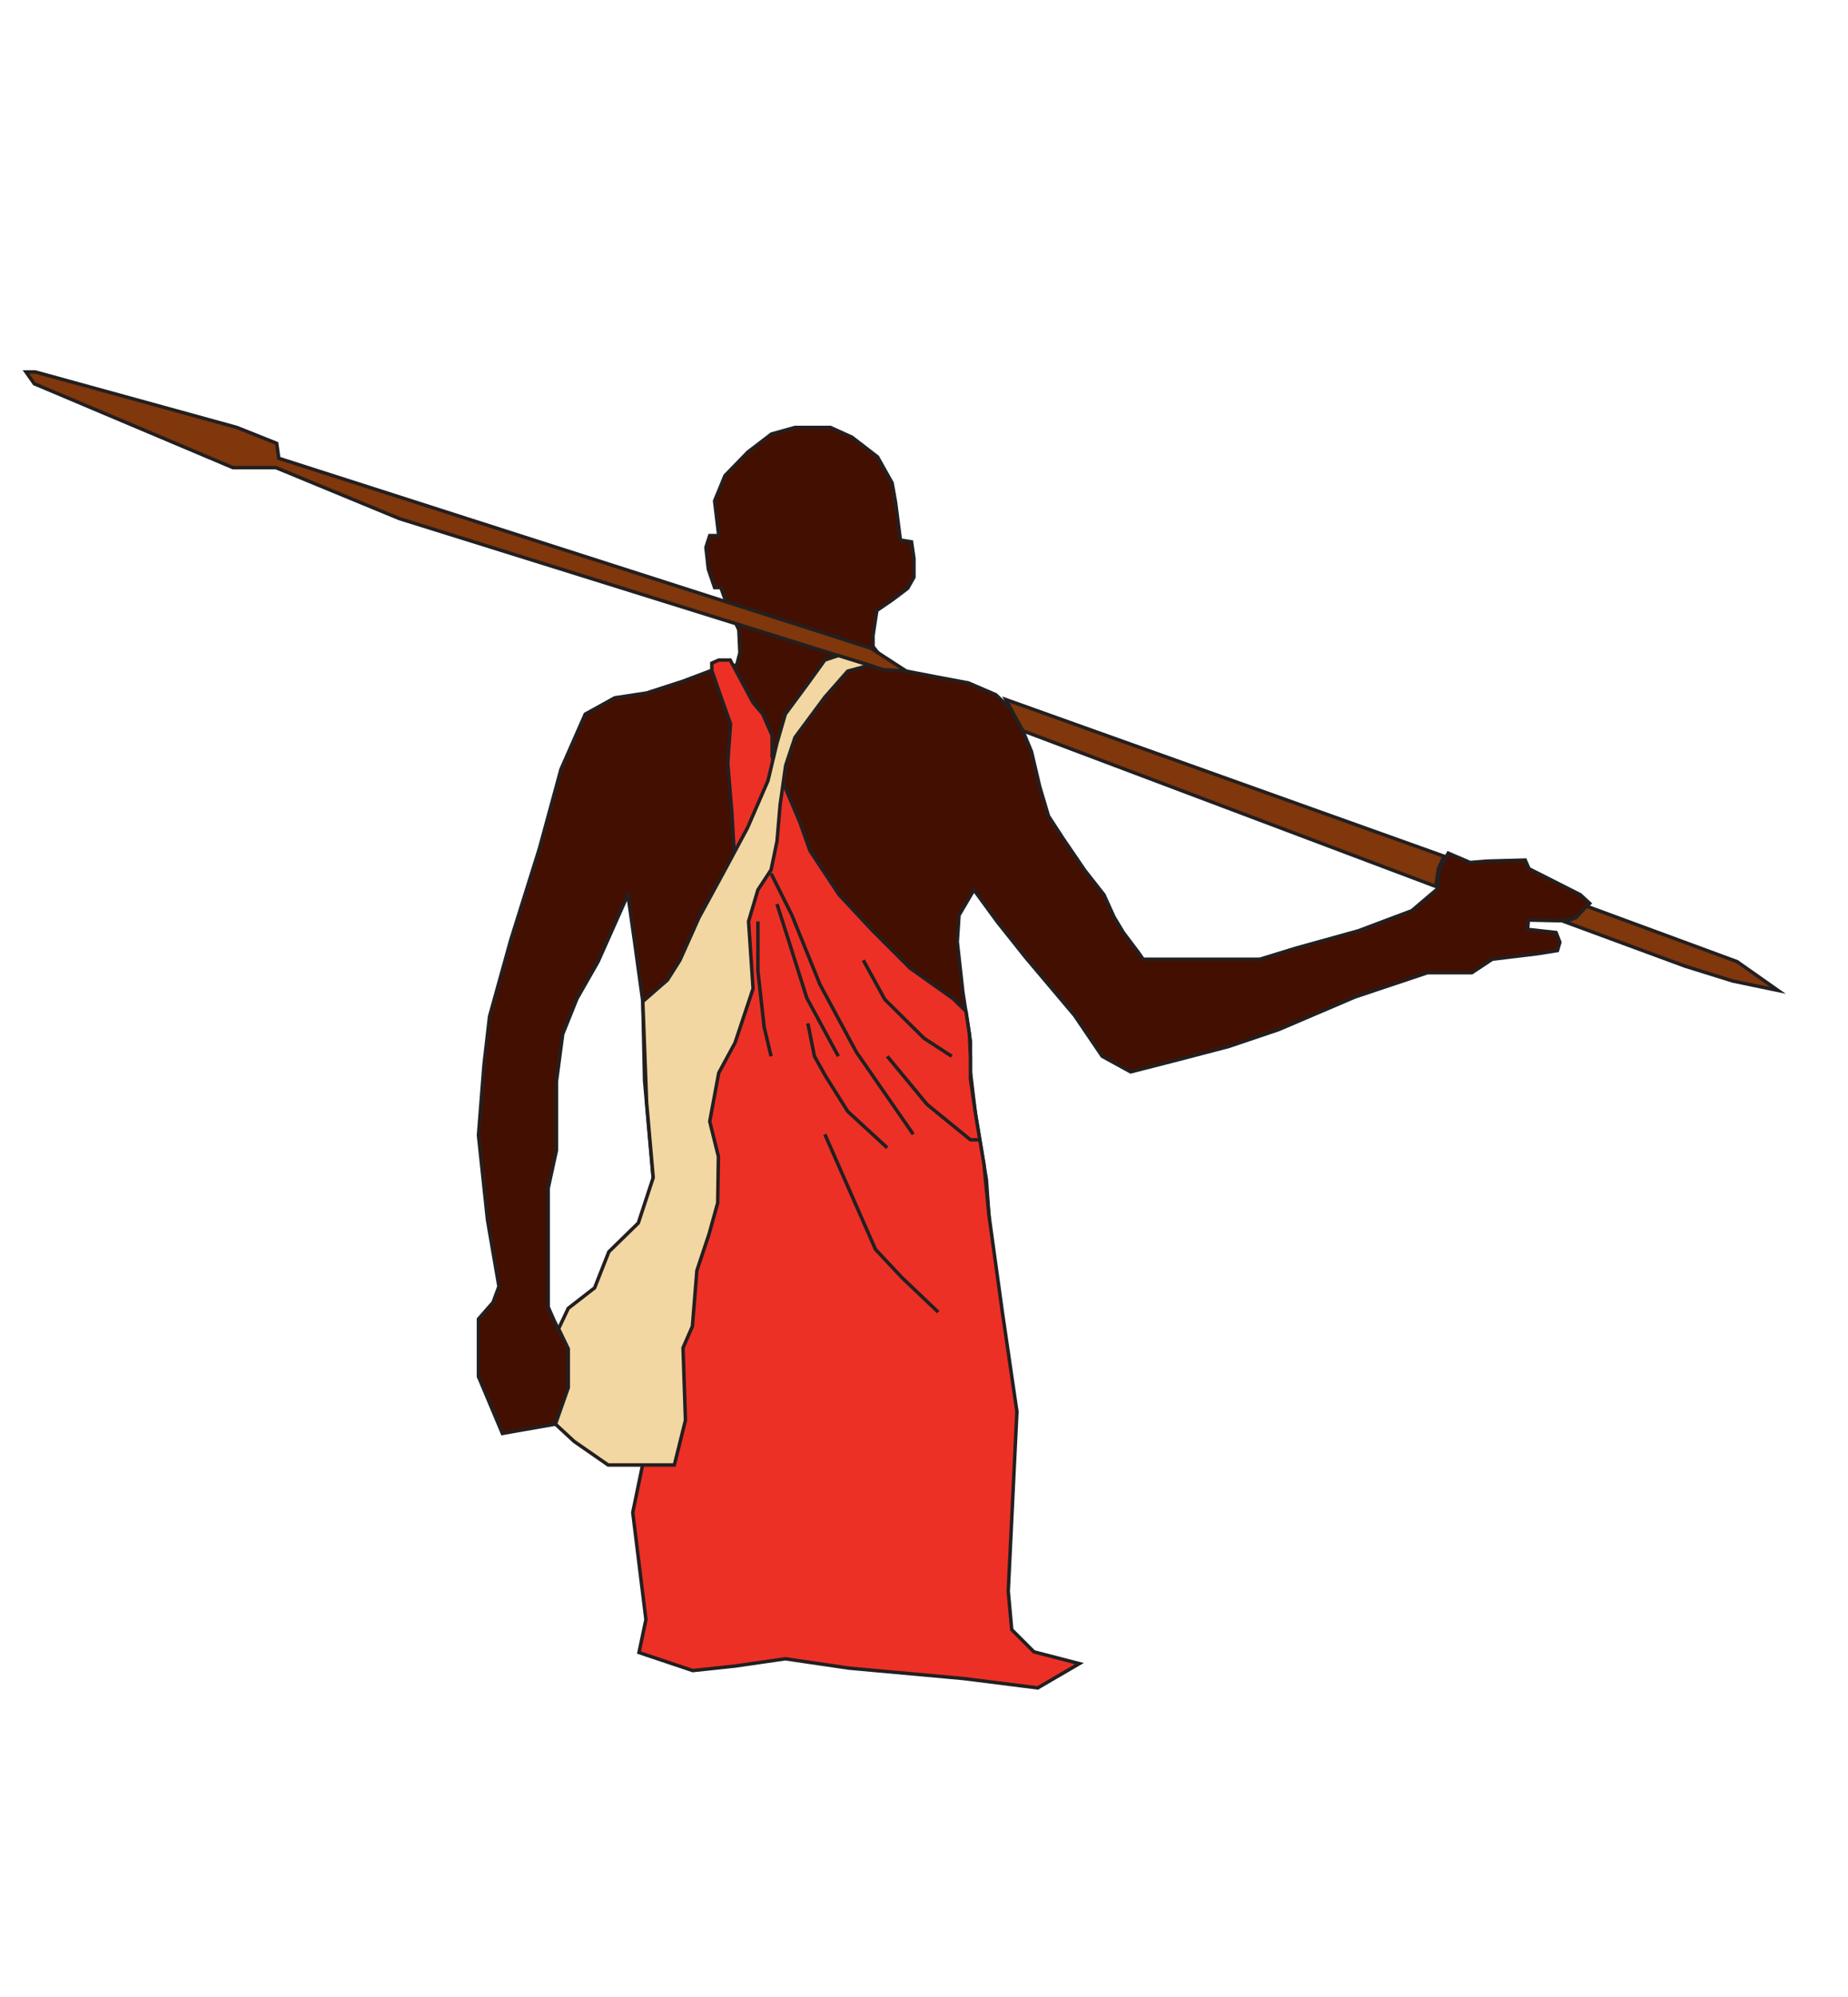 <?xml version="1.0" encoding="utf-8"?>
<!-- Generator: Adobe Illustrator 18.0.0, SVG Export Plug-In . SVG Version: 6.00 Build 0)  -->
<!DOCTYPE svg PUBLIC "-//W3C//DTD SVG 1.1//EN" "http://www.w3.org/Graphics/SVG/1.1/DTD/svg11.dtd">
<svg version="1.1" id="Layer_1" xmlns="http://www.w3.org/2000/svg" xmlns:xlink="http://www.w3.org/1999/xlink" x="0px" y="0px"
	 viewBox="-22.5 161.5 533 576" enable-background="new -22.5 161.5 533 576" xml:space="preserve">
<polygon fill="#430F00" stroke="#231F20" stroke-miterlimit="10" points="154.8,362.8 164,361.4 174.5,358 184,354.4 190,353.3 
	190.9,349.8 190.6,343.2 187.2,336 185.4,331 183.6,331 181.8,325.7 181.1,319.4 182.2,316 184.8,316 183.6,306 186.6,298.7 
	193.2,291.9 200,286.7 206.8,284.8 217,284.8 223.2,287.6 230.6,293.3 234.8,300.8 235.8,306.4 237.2,317.3 240.4,317.8 
	241.1,322.6 241.1,328 239.3,331.2 234.8,334.6 230.4,337.6 229.3,344.8 229.3,348 230.7,349.8 237.4,354.8 247.2,356.7 
	256.8,358.5 264.7,361.9 269,366 272.5,372.3 275,378.3 277.4,388.5 279.9,396.9 284.2,403.5 290.4,412.6 295.9,419.6 298.8,426 
	301.5,430.5 305.8,436.2 307.2,438.2 322.6,438.2 340.9,438.2 351.3,435 369.3,430 384.7,424.2 392,418 392.7,412.1 395.2,407.6 
	401.5,410.3 406.5,409.9 417.4,409.6 418.5,412.1 433.3,419.6 436,422.1 434.2,423.9 432,426.2 427.4,427.1 418.3,426.9 
	418.1,429.6 426.3,430.5 427.4,433.3 426.7,435.7 421.1,436.6 407.9,438.2 402,442.1 389.2,442.1 368.3,449.1 346.3,458.5 
	331.8,463.4 316.1,467.5 303.6,470.7 295.4,466.2 287.4,454.4 273.4,437.8 265.2,427.5 258.4,418.2 254.1,425.5 253.6,433.2 
	255.2,447.6 257.4,461.9 257.4,470.7 258.8,482.6 262,501.8 263.1,517.6 264.1,539.9 265.2,569.4 157.5,564.5 161.3,535.3 
	166.1,503.7 163.4,473.2 162.9,450.4 160.5,433 158.6,419.6 150,438.9 143.9,449.6 139.8,459.8 138,473.4 138,493.3 135.6,504.3 
	135.6,518.7 135.6,528.1 135.6,538.5 137.4,542.6 141.4,550.6 141.4,561.8 137.7,572.3 122.4,575 115.5,558.6 115.5,542 
	119.7,537.2 121.4,532.6 118.1,513.4 115.5,489 117.1,468.6 118.7,454.7 124.8,432.7 133.1,406.2 139.3,383.4 146.3,367.5 "/>
<polygon fill="#80370B" stroke="#231F20" stroke-miterlimit="10" points="-15,268.8 -12.6,272.2 44.7,296.4 57.1,296.4 92.7,311.1 
	232.3,354.7 238.9,355.1 228.7,348.5 57.9,293.7 57.3,289.4 45.8,284.8 -12.3,268.8 "/>
<polygon fill="#80370B" stroke="#231F20" stroke-miterlimit="10" points="267.6,363.3 394,408.5 392.4,412 391.6,417.2 272.5,372.3 
	"/>
<polygon fill="#80370B" stroke="#231F20" stroke-miterlimit="10" points="490.3,447.2 478.5,438.9 435.1,422.9 432,426.2 
	428.8,427.4 463.5,440.2 477.3,444.5 "/>
<polygon fill="#ED3026" stroke="#231F20" stroke-miterlimit="10" points="182.8,354.9 182.8,352.8 184.8,351.9 188.1,351.9 
	194.7,364.2 197.5,367.5 200.2,373.7 200.2,379.8 208.2,398.7 211.1,406.9 219.5,419.6 229.1,429.9 240,440.8 252.4,449.6 
	256.1,453.2 257.1,459.9 257.4,466.6 257.4,472.8 259,483.7 261.3,497.4 262.7,511.8 266.6,540 270.8,568.7 268.3,620.5 
	269.3,631.6 275.7,638 288.8,641.4 276.8,648.4 255.4,645.7 222.4,642.7 204,640 189.5,642.1 177.3,643.4 161.8,638.2 163.8,628.7 
	160,597.8 164.1,578 164.9,542.3 166.1,503.7 178.4,471 186.8,451.2 190,420.8 188.6,396 187.4,381.6 188.2,370.3 185.4,362.4 "/>
<polyline fill="none" stroke="#231F20" stroke-miterlimit="10" points="199.9,413.5 205.9,425.5 214,445.5 224.5,465 240.9,488.7 
	"/>
<polyline fill="none" stroke="#231F20" stroke-miterlimit="10" points="226.5,438.5 232.7,449.8 244,461 252,466.2 "/>
<polyline fill="none" stroke="#231F20" stroke-miterlimit="10" points="233.4,466.2 244.9,480.1 257.4,490.3 260.1,490.3 "/>
<polyline fill="none" stroke="#231F20" stroke-miterlimit="10" points="201.6,422.3 205.4,434.2 210.2,449.4 219.3,466.2 "/>
<polyline fill="none" stroke="#231F20" stroke-miterlimit="10" points="210.5,456.7 212.4,466.2 215.6,471.9 222,482.1 233.4,492.6 
	"/>
<polyline fill="none" stroke="#231F20" stroke-miterlimit="10" points="215.4,488.7 230,521.9 237.7,530.1 248.1,540 "/>
<polyline fill="none" stroke="#231F20" stroke-miterlimit="10" points="196.1,427.3 196.1,441.6 197.9,457.8 199.9,466.2 "/>
<polygon fill="#F3D7A2" stroke="#231F20" stroke-miterlimit="10" points="219.3,350.6 215.4,351.9 210.5,358.7 204,367.5 
	201.6,375.8 199,386.7 193.1,400.3 186.5,412.6 179.1,426.2 173.6,438.5 170,444.2 162.9,450.4 164,479.6 165.9,501.2 161.6,514.3 
	153.1,522.6 149,533 141.4,538.9 138.6,544.8 141.4,550.6 141.4,561.8 137.7,572.3 143.1,577.3 152.9,584.1 172,584.1 175.2,571.2 
	174.5,550.3 177.2,544.1 178.5,528 182,517.5 184.5,508.5 184.7,495.1 182.2,485 184.8,471 189.5,462.3 194.7,446.7 193.4,427.3 
	196.1,418.2 199.9,412.4 201.6,404.2 202.5,393.7 204.1,382.3 206.8,374.2 215.4,362.6 222,355.1 228.3,353.4 "/>
</svg>
